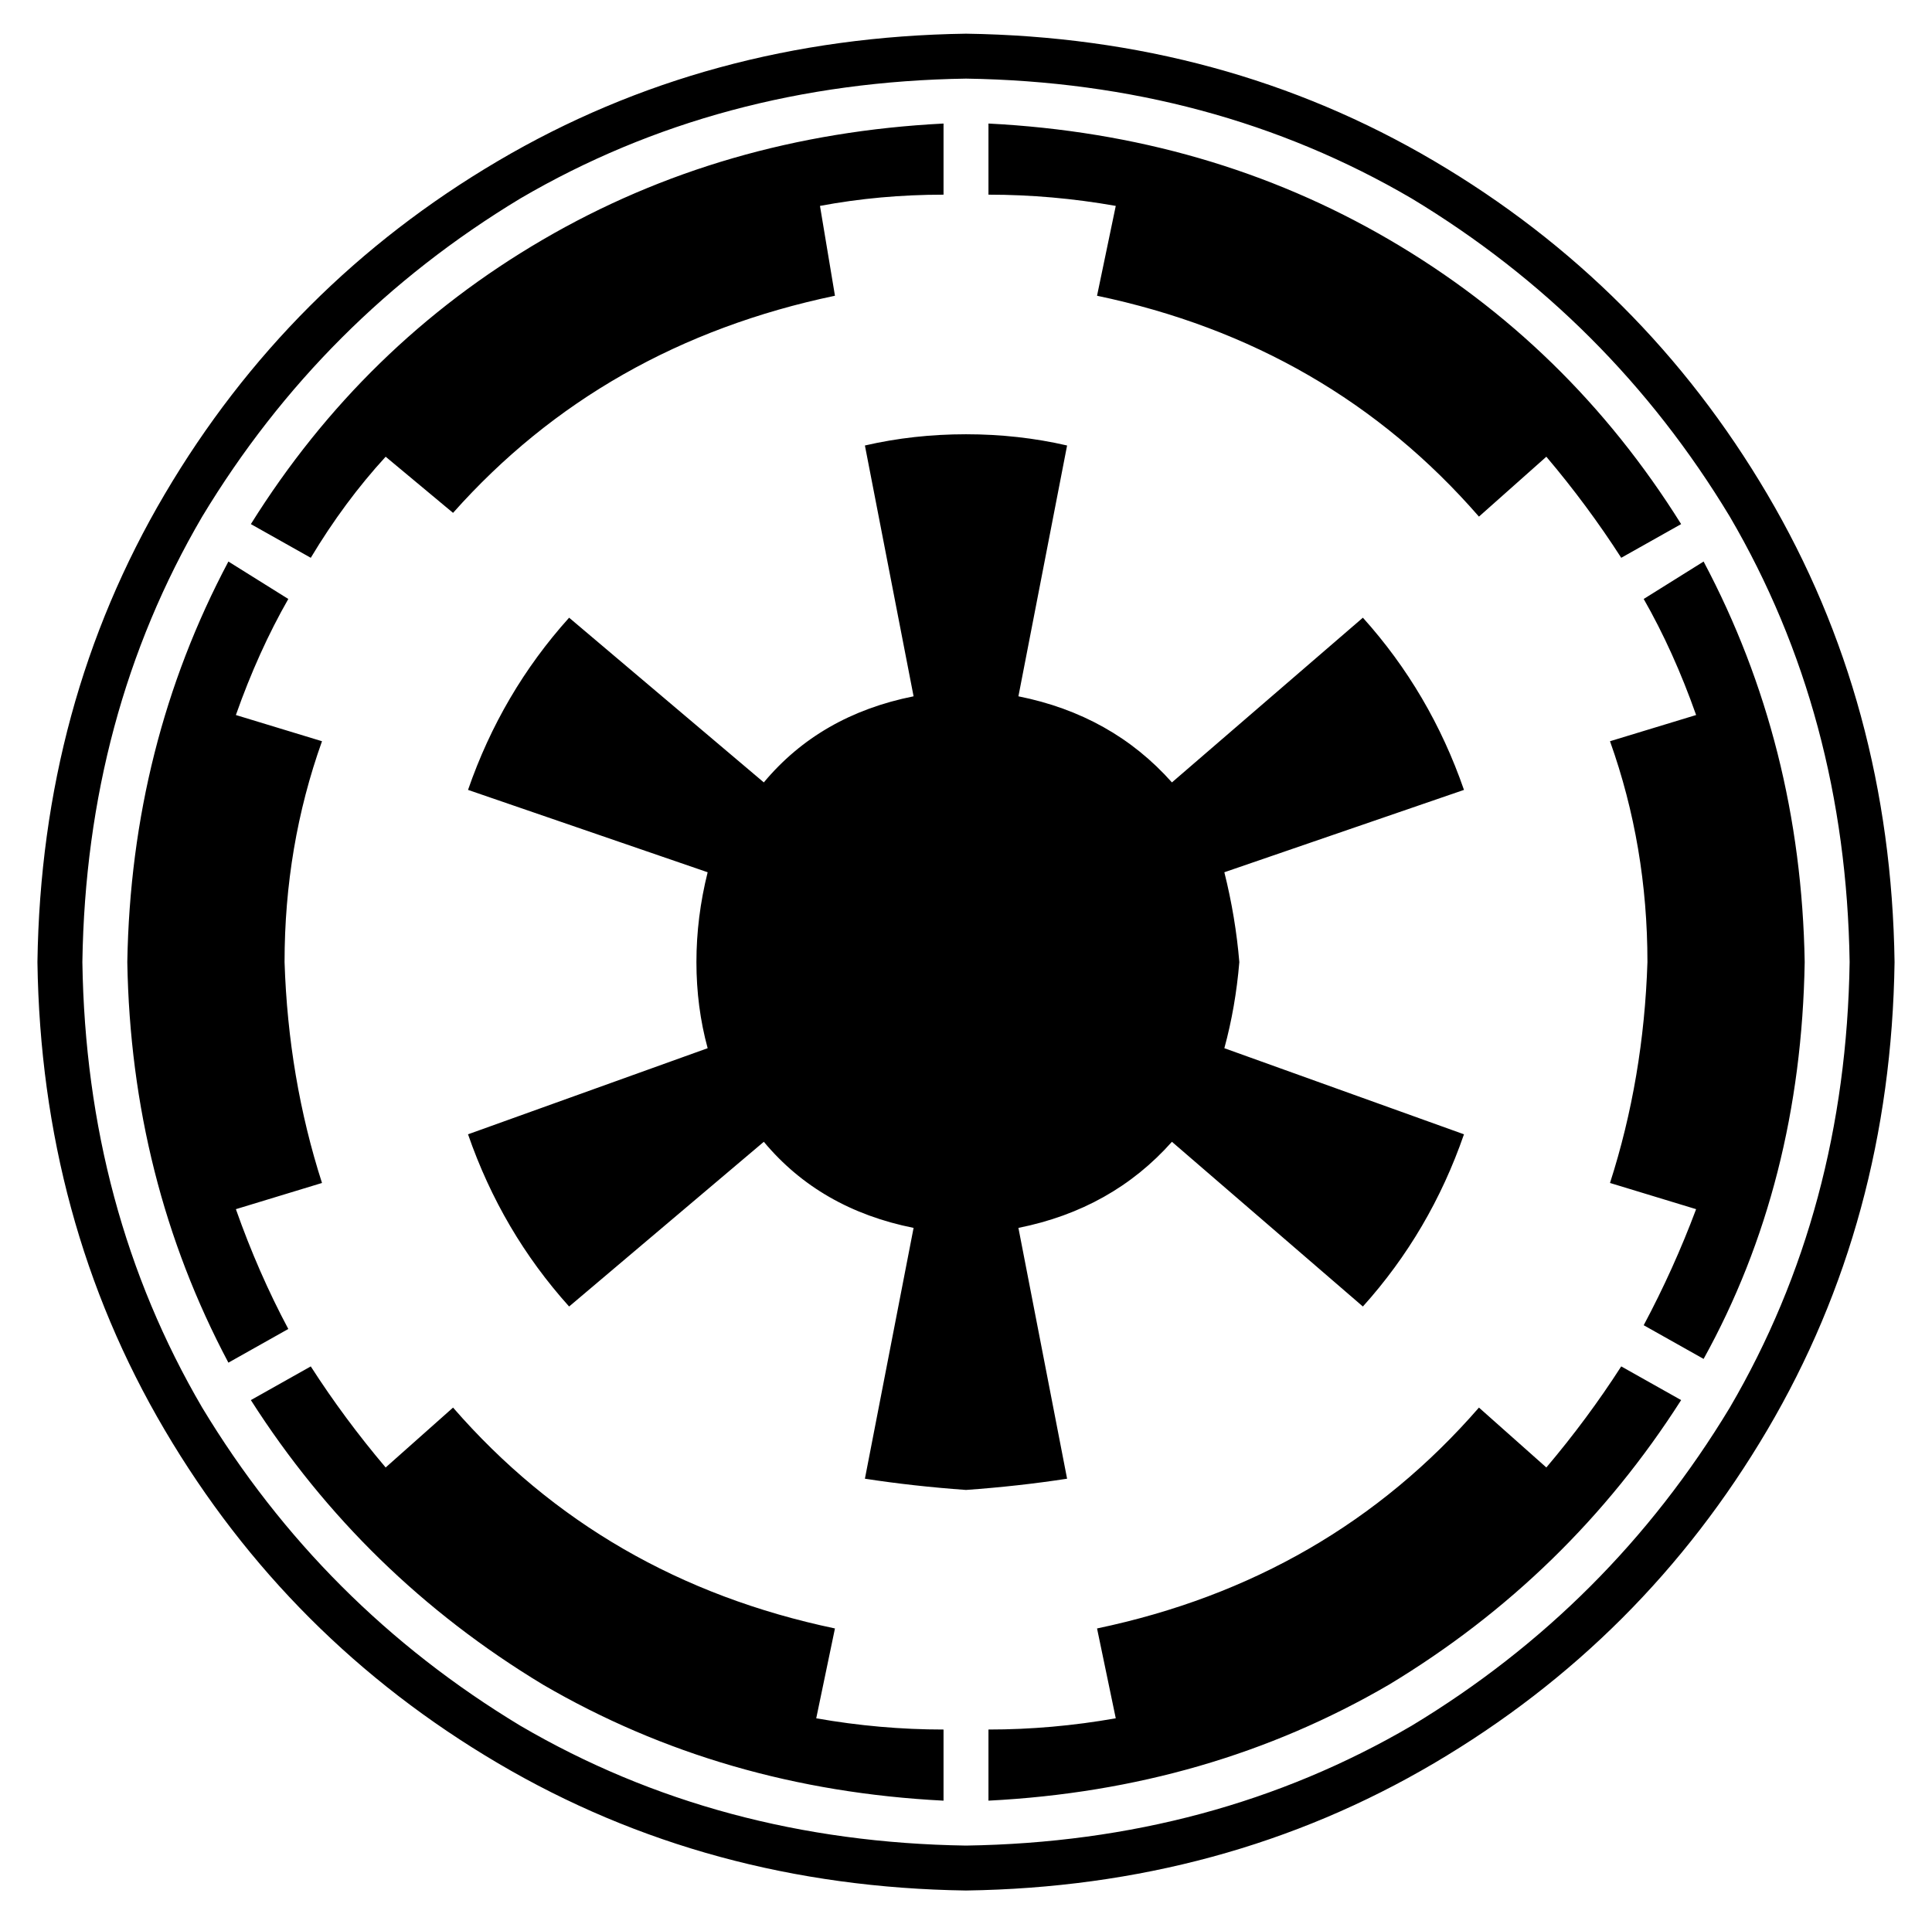 <?xml version="1.0" standalone="no"?>
<!DOCTYPE svg PUBLIC "-//W3C//DTD SVG 1.1//EN" "http://www.w3.org/Graphics/SVG/1.1/DTD/svg11.dtd" >
<svg xmlns="http://www.w3.org/2000/svg" xmlns:xlink="http://www.w3.org/1999/xlink" version="1.1" viewBox="-10 -40 516 512">
   <path fill="currentColor"
d="M288 15q-17 -3 -34 -3v-19v0q59 3 107 31t78 76l-16 9v0q-9 -14 -20 -27l-18 16v0q-40 -46 -102 -59l5 -24v0zM53 283l23 -7l-23 7l23 -7q-9 -28 -10 -59q0 -31 10 -59l-23 -7v0q6 -17 14 -31l-16 -10v0q-26 49 -27 107q1 58 27 107l16 -9v0q-8 -15 -14 -32v0zM213 395
q-62 -13 -102 -59l-18 16v0q-11 -13 -20 -27l-16 9v0q30 47 78 76q48 28 107 31v-19v0q-17 0 -34 -3l5 -24v0zM93 82l18 15l-18 -15l18 15q40 -45 102 -58l-4 -24v0q16 -3 33 -3v-19v0q-59 3 -107 31t-78 76l16 9v0q9 -15 20 -27v0zM403 352l-18 -16l18 16l-18 -16
q-40 46 -102 59l5 24v0q-17 3 -34 3v19v0q59 -3 107 -31q48 -29 78 -76l-16 -9v0q-9 14 -20 27v0zM496 217q-1 69 -34 125v0v0q-33 56 -89 89v0v0q-56 33 -125 34q-69 -1 -125 -34t-89 -89t-34 -125q1 -69 34 -125t89 -89t125 -34q69 1 125 34t89 89t34 125v0zM484 217
q-1 -66 -32 -119v0v0q-32 -53 -85 -85v0v0q-53 -31 -119 -32q-66 1 -119 32q-53 32 -85 85q-31 53 -32 119q1 66 32 119q32 53 85 85q53 31 119 32q66 -1 119 -32q53 -32 85 -85q31 -53 32 -119v0zM445 110l-16 10l16 -10l-16 10q8 14 14 31l-23 7v0q10 28 10 59
q-1 31 -10 59l23 7v0q-6 16 -14 31l16 9v0q26 -47 27 -106q-1 -58 -27 -107v0zM262 288q25 -5 41 -23l51 44v0q18 -20 27 -46l-64 -23v0q3 -11 4 -23q-1 -12 -4 -24l64 -22v0q-9 -26 -27 -46l-51 44v0q-16 -18 -41 -23l13 -67v0q-13 -3 -27 -3t-27 3l13 67v0q-25 5 -40 23
l-52 -44v0q-18 20 -27 46l64 22v0q-3 12 -3 24t3 23l-64 23v0q9 26 27 46l52 -44v0q15 18 40 23l-13 67v0q13 2 27 3q14 -1 27 -3l-13 -67v0z" />
</svg>
